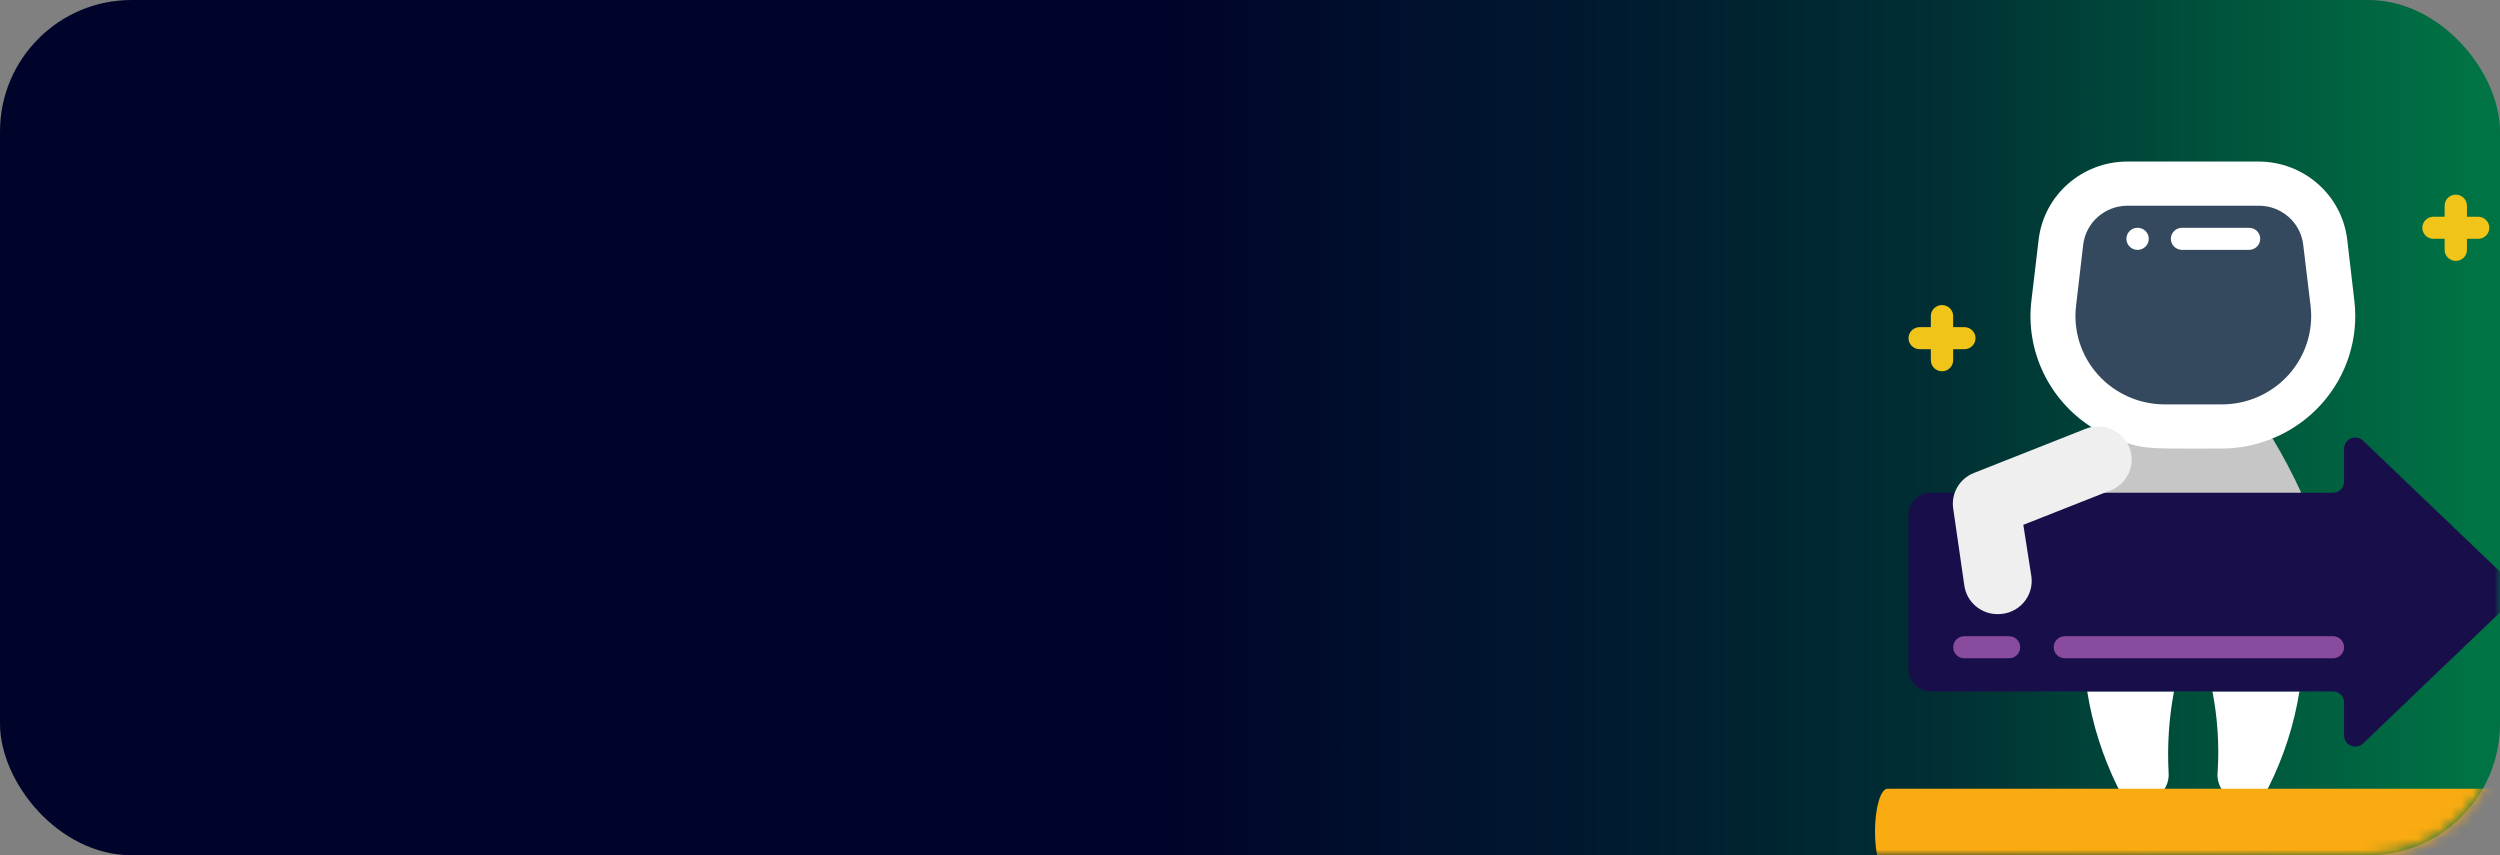 <svg width="228" height="78" viewBox="0 0 228 78" fill="none" xmlns="http://www.w3.org/2000/svg">
<rect x="0" y="0" width="228" height="78" fill="#808080" stroke="none"/>
<rect width="228" height="78" rx="12" fill="url(#paint0_linear)"/>
<mask id="mask0" mask-type="alpha" maskUnits="userSpaceOnUse" x="0" y="0" width="228" height="78">
<rect width="228" height="78" rx="12" fill="#F29C1F"/>
</mask>
<g mask="url(#mask0)">
<path d="M191.484 48.398L190.639 42.136L193.012 37.998L207.273 40.012C208.233 41.603 209.1 43.246 209.87 44.935L191.484 48.398Z" fill="#C6C6C6"/>
<path d="M202.577 40.908C206.064 40.908 209.384 39.436 211.704 36.863C214.023 34.29 215.12 30.861 214.719 27.438L214.067 21.861C213.589 17.778 210.077 14.706 205.918 14.733H194.011C189.875 14.737 186.398 17.801 185.923 21.861L185.261 27.438C184.727 31.994 186.85 36.455 190.741 38.955C195.498 41.099 194.123 40.908 202.577 40.908Z" fill="white"/>
<path d="M197.413 36.881C195.091 36.876 192.882 35.893 191.34 34.178C189.797 32.464 189.068 30.18 189.335 27.901L189.987 22.324C190.224 20.298 191.957 18.767 194.021 18.76H205.979C208.059 18.747 209.815 20.283 210.054 22.324L210.726 27.901C210.995 30.192 210.256 32.488 208.698 34.205C207.139 35.922 204.911 36.896 202.577 36.881H197.413Z" fill="#35495E"/>
<path d="M194.927 22.787C194.499 22.779 194.121 22.506 193.983 22.104C193.845 21.703 193.977 21.259 194.312 20.995C194.646 20.73 195.113 20.701 195.479 20.922C195.845 21.143 196.032 21.567 195.946 21.982C195.848 22.458 195.419 22.797 194.927 22.787V22.787Z" fill="white"/>
<path d="M205.114 22.787H199.002C198.439 22.787 197.983 22.337 197.983 21.78C197.983 21.224 198.439 20.774 199.002 20.774H205.114C205.676 20.774 206.132 21.224 206.132 21.78C206.132 22.337 205.676 22.787 205.114 22.787Z" fill="white"/>
<path d="M198.268 63.055C197.806 65.511 197.642 68.011 197.779 70.505C197.851 71.656 197.095 72.7 195.969 73.004C194.843 73.308 193.656 72.79 193.124 71.763C191.768 69.013 190.834 66.078 190.354 63.055H198.268Z" fill="white"/>
<path d="M209.708 63.055C209.224 66.081 208.279 69.017 206.906 71.763C206.372 72.823 205.145 73.35 203.996 73.013C202.848 72.675 202.112 71.57 202.251 70.394C202.404 67.938 202.244 65.472 201.772 63.055H209.708Z" fill="white"/>
<path d="M212.763 44.935C213.326 44.935 213.782 44.484 213.782 43.928V40.908C213.782 40.513 214.017 40.154 214.381 39.992C214.746 39.829 215.172 39.892 215.473 40.153L228.409 52.525C228.821 52.906 229.054 53.438 229.054 53.995C229.054 54.552 228.821 55.084 228.409 55.465L215.473 67.837C215.172 68.098 214.746 68.161 214.381 67.998C214.017 67.836 213.782 67.477 213.782 67.082V64.062C213.782 63.506 213.326 63.055 212.763 63.055H176.093C174.968 63.055 174.056 62.154 174.056 61.042V46.948C174.056 45.836 174.968 44.935 176.093 44.935H212.763Z" fill="#180F4A"/>
<path d="M182.205 56.008C180.671 56.023 179.364 54.912 179.149 53.411L178.13 46.364C177.931 44.984 178.714 43.648 180.025 43.133L190.211 39.106C191.781 38.486 193.562 39.241 194.189 40.792C194.816 42.343 194.052 44.103 192.483 44.723L184.527 47.864L185.261 52.566C185.385 53.437 185.119 54.319 184.532 54.98C183.945 55.642 183.095 56.017 182.205 56.008V56.008Z" fill="#EFEFEF"/>
<path d="M223.968 23.794C223.406 23.794 222.95 23.343 222.95 22.787V18.76C222.95 18.204 223.406 17.754 223.968 17.754C224.531 17.754 224.987 18.204 224.987 18.76V22.787C224.987 23.343 224.531 23.794 223.968 23.794Z" fill="#F0C419"/>
<path d="M226.005 21.78H221.931C221.368 21.78 220.912 21.33 220.912 20.774C220.912 20.218 221.368 19.767 221.931 19.767H226.005C226.568 19.767 227.024 20.218 227.024 20.774C227.024 21.33 226.568 21.78 226.005 21.78Z" fill="#F0C419"/>
<path d="M177.112 33.861C176.549 33.861 176.093 33.41 176.093 32.854V28.827C176.093 28.271 176.549 27.821 177.112 27.821C177.674 27.821 178.13 28.271 178.13 28.827V32.854C178.13 33.41 177.674 33.861 177.112 33.861Z" fill="#F0C419"/>
<path d="M179.149 31.848H175.074C174.512 31.848 174.056 31.397 174.056 30.841C174.056 30.285 174.512 29.834 175.074 29.834H179.149C179.711 29.834 180.168 30.285 180.168 30.841C180.168 31.397 179.711 31.848 179.149 31.848Z" fill="#F0C419"/>
<path d="M231.099 74.129H228.043C227.48 74.129 227.024 73.678 227.024 73.123C227.024 72.567 227.48 72.116 228.043 72.116H231.099C231.661 72.116 232.117 72.567 232.117 73.123C232.117 73.678 231.661 74.129 231.099 74.129Z" fill="#CBB292"/>
<path d="M230.366 79.733H172.142C171.511 79.733 171 77.987 171 75.833C171 73.679 171.511 71.933 172.142 71.933H230.366C230.997 71.933 231.508 73.679 231.508 75.833C231.508 77.987 230.997 79.733 230.366 79.733Z" fill="#F9AB11"/>
<path d="M183.223 60.035H179.149C178.586 60.035 178.13 59.584 178.13 59.029C178.13 58.473 178.586 58.022 179.149 58.022H183.223C183.786 58.022 184.242 58.473 184.242 59.029C184.242 59.584 183.786 60.035 183.223 60.035Z" fill="#894B9D"/>
<path d="M212.763 60.035H188.317C187.754 60.035 187.298 59.584 187.298 59.029C187.298 58.473 187.754 58.022 188.317 58.022H212.763C213.326 58.022 213.782 58.473 213.782 59.029C213.782 59.584 213.326 60.035 212.763 60.035Z" fill="#894B9D"/>
</g>
<defs>
<linearGradient id="paint0_linear" x1="-1.69873e-06" y1="39" x2="228" y2="39" gradientUnits="userSpaceOnUse">
<stop offset="0.469" stop-color="#00042A"/>
<stop offset="0.635" stop-color="#00192F"/>
<stop offset="0.776" stop-color="#002F34"/>
<stop offset="0.99" stop-color="#007344"/>
</linearGradient>
</defs>
</svg>
